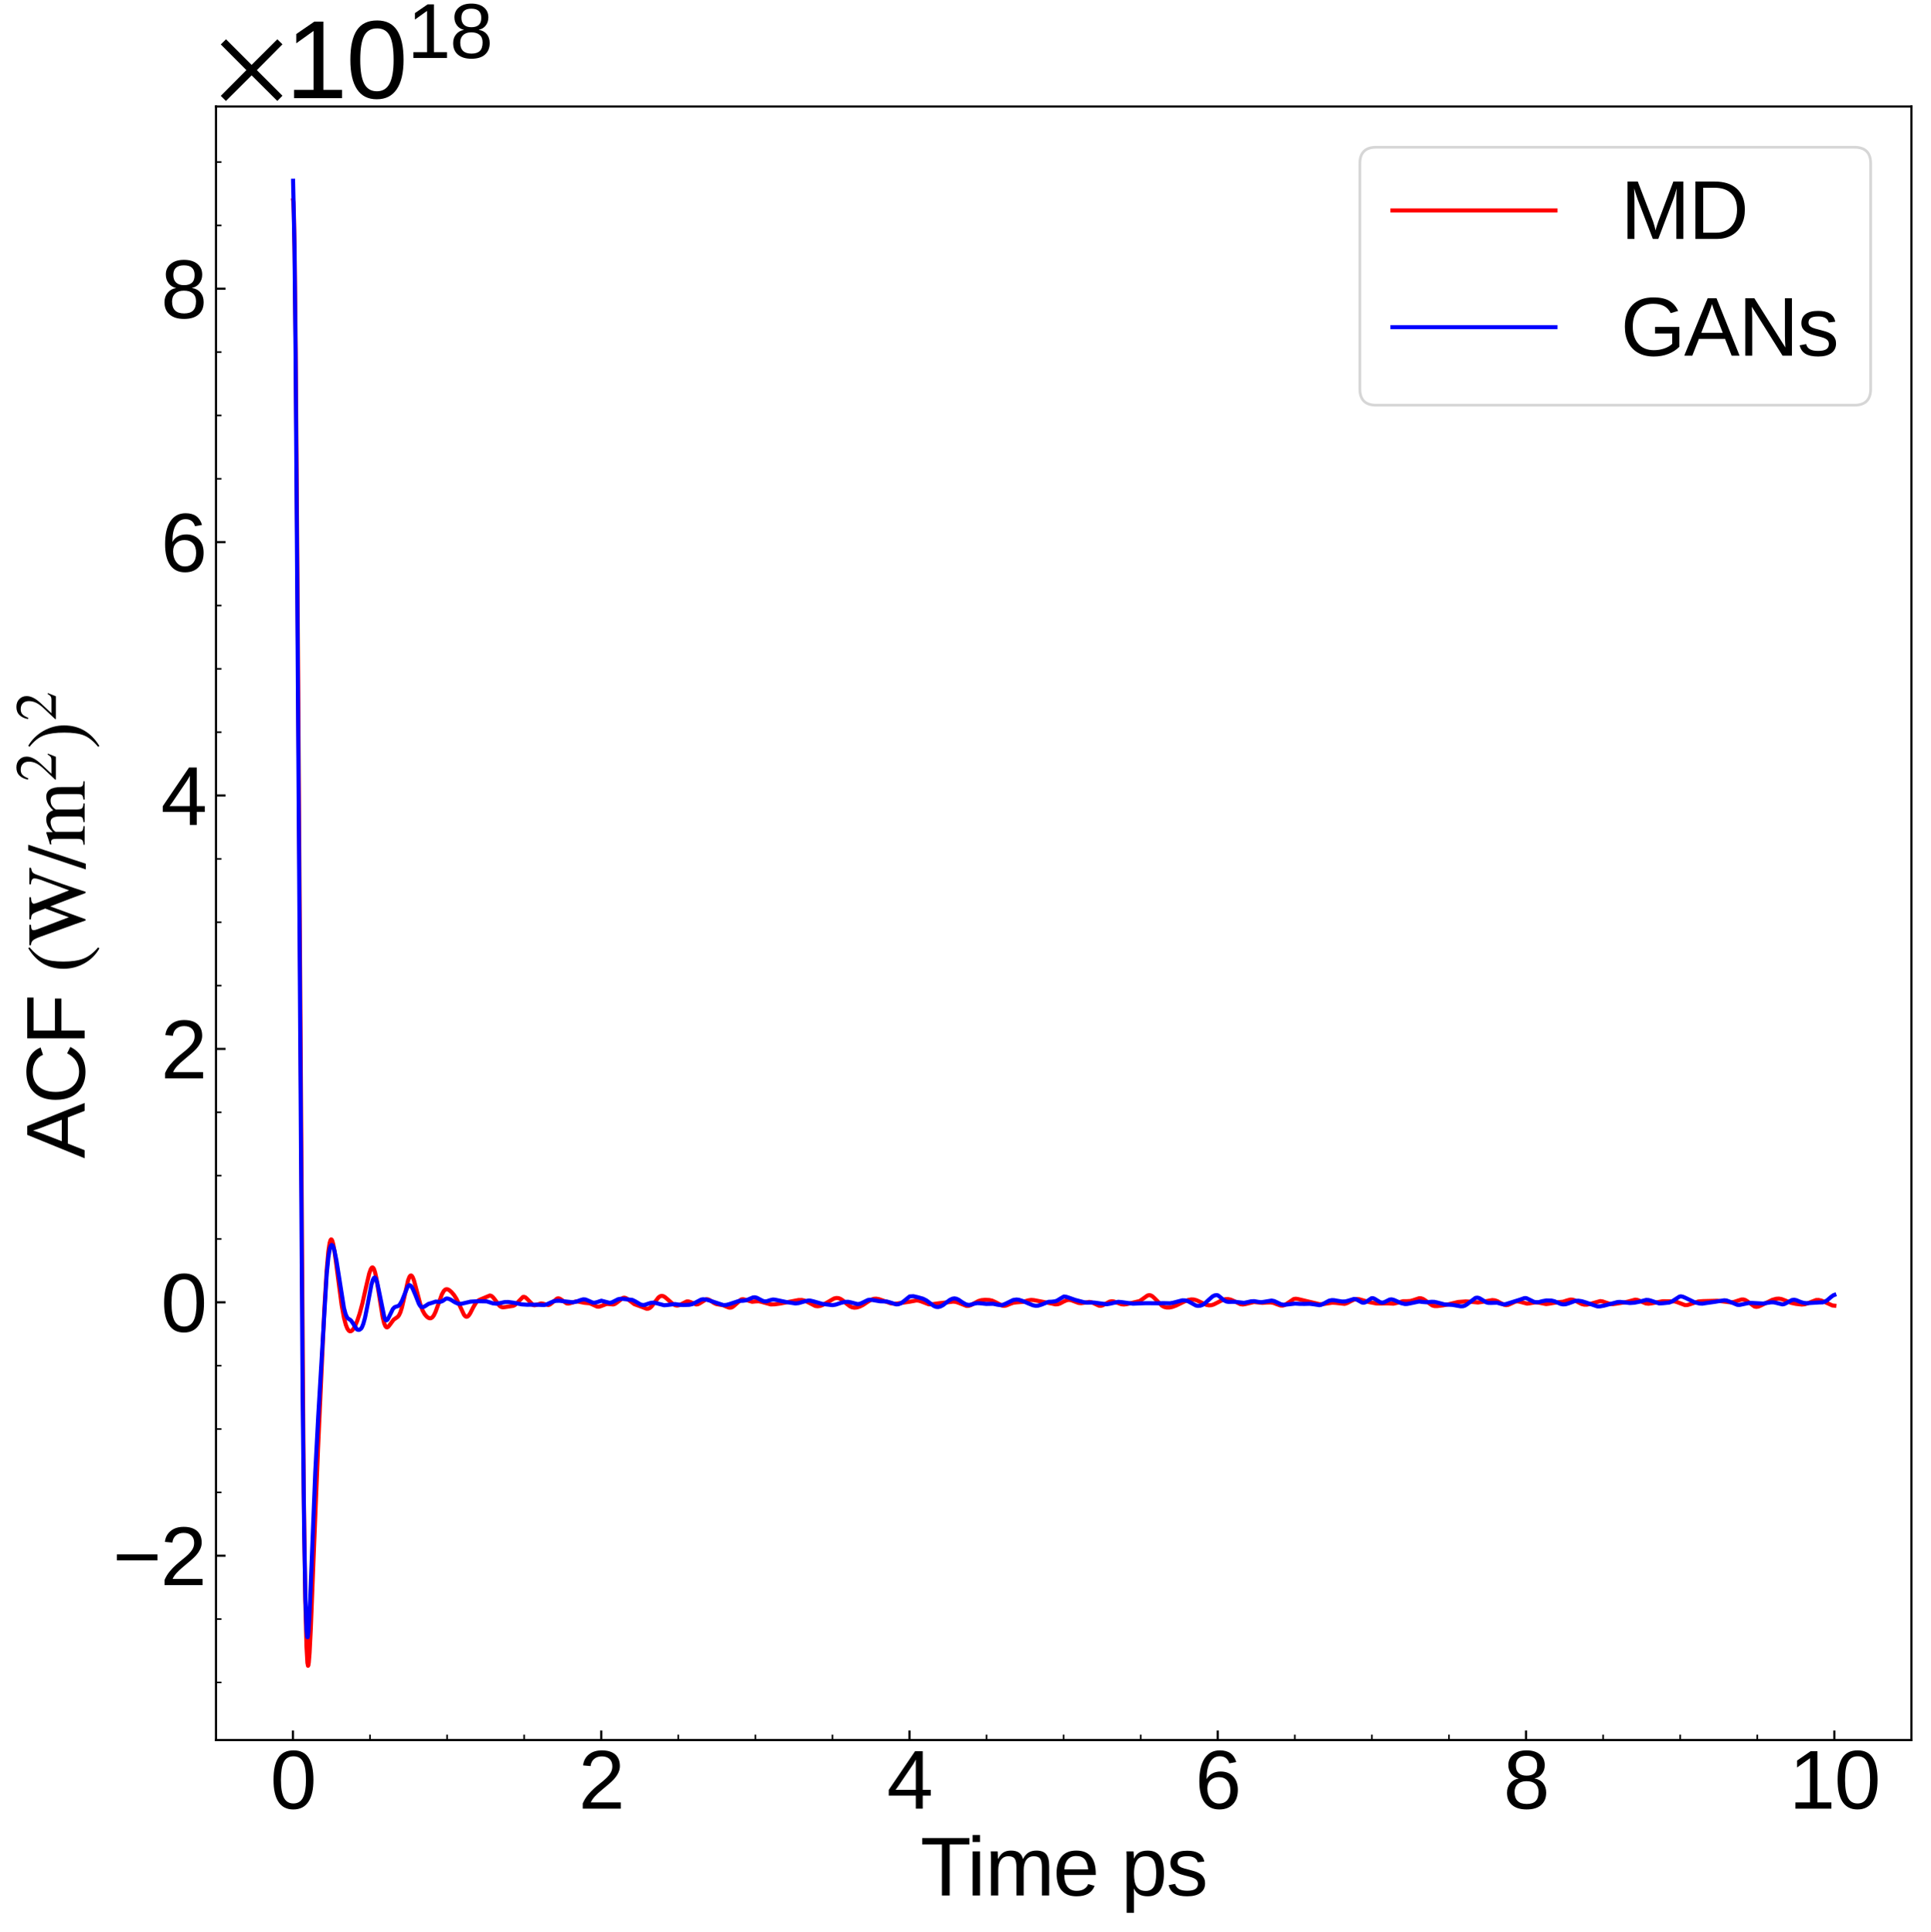<?xml version="1.0" encoding="utf-8" standalone="no"?>
<!DOCTYPE svg PUBLIC "-//W3C//DTD SVG 1.1//EN"
  "http://www.w3.org/Graphics/SVG/1.1/DTD/svg11.dtd">
<svg xmlns:xlink="http://www.w3.org/1999/xlink" width="710.742pt" height="711.022pt" viewBox="0 0 710.742 711.022" xmlns="http://www.w3.org/2000/svg" version="1.1">
 <defs>
  <style type="text/css">*{stroke-linejoin: round; stroke-linecap: butt}</style>
 </defs>
 <g id="figure_1">
  <g id="patch_1">
   <path d="M 0 711.022 
L 710.742 711.022 
L 710.742 0 
L 0 0 
z
" style="fill: #ffffff"/>
  </g>
  <g id="axes_1">
   <g id="patch_2">
    <path d="M 79.5 640.39 
L 703.542 640.39 
L 703.542 39.188 
L 79.5 39.188 
z
" style="fill: #ffffff"/>
   </g>
   <g id="matplotlib.axis_1">
    <g id="xtick_1">
     <g id="line2d_1">
      <defs>
       <path id="m9676edd63d" d="M 0 0 
L 0 -3.5 
" style="stroke: #000000; stroke-width: 0.8"/>
      </defs>
      <g>
       <use xlink:href="#m9676edd63d" x="107.809" y="640.39" style="stroke: #000000; stroke-width: 0.8"/>
      </g>
     </g>
     <g id="text_1">
      <!-- 0 -->
      <g transform="translate(99.467 665.631) scale(0.3 -0.3)">
       <defs>
        <path id="LiberationSans-30" d="M 3309 2203 
Q 3309 1100 2920 518 
Q 2531 -63 1772 -63 
Q 1013 -63 631 515 
Q 250 1094 250 2203 
Q 250 3338 620 3903 
Q 991 4469 1791 4469 
Q 2569 4469 2939 3897 
Q 3309 3325 3309 2203 
z
M 2738 2203 
Q 2738 3156 2517 3584 
Q 2297 4013 1791 4013 
Q 1272 4013 1045 3591 
Q 819 3169 819 2203 
Q 819 1266 1048 831 
Q 1278 397 1778 397 
Q 2275 397 2506 840 
Q 2738 1284 2738 2203 
z
" transform="scale(0.016)"/>
       </defs>
       <use xlink:href="#LiberationSans-30"/>
      </g>
     </g>
    </g>
    <g id="xtick_2">
     <g id="line2d_2">
      <g>
       <use xlink:href="#m9676edd63d" x="221.282" y="640.39" style="stroke: #000000; stroke-width: 0.8"/>
      </g>
     </g>
     <g id="text_2">
      <!-- 2 -->
      <g transform="translate(212.941 665.631) scale(0.3 -0.3)">
       <defs>
        <path id="LiberationSans-32" d="M 322 0 
L 322 397 
Q 481 763 711 1042 
Q 941 1322 1194 1548 
Q 1447 1775 1695 1969 
Q 1944 2163 2144 2356 
Q 2344 2550 2467 2762 
Q 2591 2975 2591 3244 
Q 2591 3606 2378 3806 
Q 2166 4006 1788 4006 
Q 1428 4006 1195 3811 
Q 963 3616 922 3263 
L 347 3316 
Q 409 3844 795 4156 
Q 1181 4469 1788 4469 
Q 2453 4469 2811 4155 
Q 3169 3841 3169 3263 
Q 3169 3006 3051 2753 
Q 2934 2500 2703 2247 
Q 2472 1994 1819 1463 
Q 1459 1169 1246 933 
Q 1034 697 941 478 
L 3238 478 
L 3238 0 
L 322 0 
z
" transform="scale(0.016)"/>
       </defs>
       <use xlink:href="#LiberationSans-32"/>
      </g>
     </g>
    </g>
    <g id="xtick_3">
     <g id="line2d_3">
      <g>
       <use xlink:href="#m9676edd63d" x="334.756" y="640.39" style="stroke: #000000; stroke-width: 0.8"/>
      </g>
     </g>
     <g id="text_3">
      <!-- 4 -->
      <g transform="translate(326.414 665.631) scale(0.3 -0.3)">
       <defs>
        <path id="LiberationSans-34" d="M 2753 997 
L 2753 0 
L 2222 0 
L 2222 997 
L 147 997 
L 147 1434 
L 2163 4403 
L 2753 4403 
L 2753 1441 
L 3372 1441 
L 3372 997 
L 2753 997 
z
M 2222 3769 
Q 2216 3750 2134 3603 
Q 2053 3456 2013 3397 
L 884 1734 
L 716 1503 
L 666 1441 
L 2222 1441 
L 2222 3769 
z
" transform="scale(0.016)"/>
       </defs>
       <use xlink:href="#LiberationSans-34"/>
      </g>
     </g>
    </g>
    <g id="xtick_4">
     <g id="line2d_4">
      <g>
       <use xlink:href="#m9676edd63d" x="448.229" y="640.39" style="stroke: #000000; stroke-width: 0.8"/>
      </g>
     </g>
     <g id="text_4">
      <!-- 6 -->
      <g transform="translate(439.888 665.631) scale(0.3 -0.3)">
       <defs>
        <path id="LiberationSans-36" d="M 3278 1441 
Q 3278 744 2900 340 
Q 2522 -63 1856 -63 
Q 1113 -63 719 490 
Q 325 1044 325 2100 
Q 325 3244 734 3856 
Q 1144 4469 1900 4469 
Q 2897 4469 3156 3572 
L 2619 3475 
Q 2453 4013 1894 4013 
Q 1413 4013 1148 3564 
Q 884 3116 884 2266 
Q 1038 2550 1316 2698 
Q 1594 2847 1953 2847 
Q 2563 2847 2920 2465 
Q 3278 2084 3278 1441 
z
M 2706 1416 
Q 2706 1894 2472 2153 
Q 2238 2413 1819 2413 
Q 1425 2413 1183 2183 
Q 941 1953 941 1550 
Q 941 1041 1192 716 
Q 1444 391 1838 391 
Q 2244 391 2475 664 
Q 2706 938 2706 1416 
z
" transform="scale(0.016)"/>
       </defs>
       <use xlink:href="#LiberationSans-36"/>
      </g>
     </g>
    </g>
    <g id="xtick_5">
     <g id="line2d_5">
      <g>
       <use xlink:href="#m9676edd63d" x="561.703" y="640.39" style="stroke: #000000; stroke-width: 0.8"/>
      </g>
     </g>
     <g id="text_5">
      <!-- 8 -->
      <g transform="translate(553.362 665.631) scale(0.3 -0.3)">
       <defs>
        <path id="LiberationSans-38" d="M 3281 1228 
Q 3281 619 2893 278 
Q 2506 -63 1781 -63 
Q 1075 -63 676 271 
Q 278 606 278 1222 
Q 278 1653 525 1947 
Q 772 2241 1156 2303 
L 1156 2316 
Q 797 2400 589 2681 
Q 381 2963 381 3341 
Q 381 3844 757 4156 
Q 1134 4469 1769 4469 
Q 2419 4469 2795 4162 
Q 3172 3856 3172 3334 
Q 3172 2956 2962 2675 
Q 2753 2394 2391 2322 
L 2391 2309 
Q 2813 2241 3047 1952 
Q 3281 1663 3281 1228 
z
M 2588 3303 
Q 2588 4050 1769 4050 
Q 1372 4050 1164 3862 
Q 956 3675 956 3303 
Q 956 2925 1170 2726 
Q 1384 2528 1775 2528 
Q 2172 2528 2380 2711 
Q 2588 2894 2588 3303 
z
M 2697 1281 
Q 2697 1691 2453 1898 
Q 2209 2106 1769 2106 
Q 1341 2106 1100 1882 
Q 859 1659 859 1269 
Q 859 359 1788 359 
Q 2247 359 2472 579 
Q 2697 800 2697 1281 
z
" transform="scale(0.016)"/>
       </defs>
       <use xlink:href="#LiberationSans-38"/>
      </g>
     </g>
    </g>
    <g id="xtick_6">
     <g id="line2d_6">
      <g>
       <use xlink:href="#m9676edd63d" x="675.176" y="640.39" style="stroke: #000000; stroke-width: 0.8"/>
      </g>
     </g>
     <g id="text_6">
      <!-- 10 -->
      <g transform="translate(658.494 665.631) scale(0.3 -0.3)">
       <defs>
        <path id="LiberationSans-31" d="M 488 0 
L 488 478 
L 1609 478 
L 1609 3866 
L 616 3156 
L 616 3688 
L 1656 4403 
L 2175 4403 
L 2175 478 
L 3247 478 
L 3247 0 
L 488 0 
z
" transform="scale(0.016)"/>
       </defs>
       <use xlink:href="#LiberationSans-31"/>
       <use xlink:href="#LiberationSans-30" x="55.615"/>
      </g>
     </g>
    </g>
    <g id="xtick_7">
     <g id="line2d_7">
      <defs>
       <path id="me5c821bf62" d="M 0 0 
L 0 -2 
" style="stroke: #000000; stroke-width: 0.6"/>
      </defs>
      <g>
       <use xlink:href="#me5c821bf62" x="136.177" y="640.39" style="stroke: #000000; stroke-width: 0.6"/>
      </g>
     </g>
    </g>
    <g id="xtick_8">
     <g id="line2d_8">
      <g>
       <use xlink:href="#me5c821bf62" x="164.546" y="640.39" style="stroke: #000000; stroke-width: 0.6"/>
      </g>
     </g>
    </g>
    <g id="xtick_9">
     <g id="line2d_9">
      <g>
       <use xlink:href="#me5c821bf62" x="192.914" y="640.39" style="stroke: #000000; stroke-width: 0.6"/>
      </g>
     </g>
    </g>
    <g id="xtick_10">
     <g id="line2d_10">
      <g>
       <use xlink:href="#me5c821bf62" x="249.651" y="640.39" style="stroke: #000000; stroke-width: 0.6"/>
      </g>
     </g>
    </g>
    <g id="xtick_11">
     <g id="line2d_11">
      <g>
       <use xlink:href="#me5c821bf62" x="278.019" y="640.39" style="stroke: #000000; stroke-width: 0.6"/>
      </g>
     </g>
    </g>
    <g id="xtick_12">
     <g id="line2d_12">
      <g>
       <use xlink:href="#me5c821bf62" x="306.387" y="640.39" style="stroke: #000000; stroke-width: 0.6"/>
      </g>
     </g>
    </g>
    <g id="xtick_13">
     <g id="line2d_13">
      <g>
       <use xlink:href="#me5c821bf62" x="363.124" y="640.39" style="stroke: #000000; stroke-width: 0.6"/>
      </g>
     </g>
    </g>
    <g id="xtick_14">
     <g id="line2d_14">
      <g>
       <use xlink:href="#me5c821bf62" x="391.493" y="640.39" style="stroke: #000000; stroke-width: 0.6"/>
      </g>
     </g>
    </g>
    <g id="xtick_15">
     <g id="line2d_15">
      <g>
       <use xlink:href="#me5c821bf62" x="419.861" y="640.39" style="stroke: #000000; stroke-width: 0.6"/>
      </g>
     </g>
    </g>
    <g id="xtick_16">
     <g id="line2d_16">
      <g>
       <use xlink:href="#me5c821bf62" x="476.598" y="640.39" style="stroke: #000000; stroke-width: 0.6"/>
      </g>
     </g>
    </g>
    <g id="xtick_17">
     <g id="line2d_17">
      <g>
       <use xlink:href="#me5c821bf62" x="504.966" y="640.39" style="stroke: #000000; stroke-width: 0.6"/>
      </g>
     </g>
    </g>
    <g id="xtick_18">
     <g id="line2d_18">
      <g>
       <use xlink:href="#me5c821bf62" x="533.335" y="640.39" style="stroke: #000000; stroke-width: 0.6"/>
      </g>
     </g>
    </g>
    <g id="xtick_19">
     <g id="line2d_19">
      <g>
       <use xlink:href="#me5c821bf62" x="590.071" y="640.39" style="stroke: #000000; stroke-width: 0.6"/>
      </g>
     </g>
    </g>
    <g id="xtick_20">
     <g id="line2d_20">
      <g>
       <use xlink:href="#me5c821bf62" x="618.44" y="640.39" style="stroke: #000000; stroke-width: 0.6"/>
      </g>
     </g>
    </g>
    <g id="xtick_21">
     <g id="line2d_21">
      <g>
       <use xlink:href="#me5c821bf62" x="646.808" y="640.39" style="stroke: #000000; stroke-width: 0.6"/>
      </g>
     </g>
    </g>
    <g id="text_7">
     <!-- Time ps -->
     <g transform="translate(338.744 697.597) scale(0.3 -0.3)">
      <defs>
       <path id="LiberationSans-54" d="M 2250 3916 
L 2250 0 
L 1656 0 
L 1656 3916 
L 144 3916 
L 144 4403 
L 3763 4403 
L 3763 3916 
L 2250 3916 
z
" transform="scale(0.016)"/>
       <path id="LiberationSans-69" d="M 428 4100 
L 428 4638 
L 991 4638 
L 991 4100 
L 428 4100 
z
M 428 0 
L 428 3381 
L 991 3381 
L 991 0 
L 428 0 
z
" transform="scale(0.016)"/>
       <path id="LiberationSans-6d" d="M 2400 0 
L 2400 2144 
Q 2400 2634 2265 2821 
Q 2131 3009 1781 3009 
Q 1422 3009 1212 2734 
Q 1003 2459 1003 1959 
L 1003 0 
L 444 0 
L 444 2659 
Q 444 3250 425 3381 
L 956 3381 
Q 959 3366 962 3297 
Q 966 3228 970 3139 
Q 975 3050 981 2803 
L 991 2803 
Q 1172 3163 1406 3303 
Q 1641 3444 1978 3444 
Q 2363 3444 2586 3291 
Q 2809 3138 2897 2803 
L 2906 2803 
Q 3081 3144 3329 3294 
Q 3578 3444 3931 3444 
Q 4444 3444 4676 3166 
Q 4909 2888 4909 2253 
L 4909 0 
L 4353 0 
L 4353 2144 
Q 4353 2634 4218 2821 
Q 4084 3009 3734 3009 
Q 3366 3009 3161 2736 
Q 2956 2463 2956 1959 
L 2956 0 
L 2400 0 
z
" transform="scale(0.016)"/>
       <path id="LiberationSans-65" d="M 863 1572 
Q 863 991 1103 675 
Q 1344 359 1806 359 
Q 2172 359 2392 506 
Q 2613 653 2691 878 
L 3184 738 
Q 2881 -63 1806 -63 
Q 1056 -63 664 384 
Q 272 831 272 1713 
Q 272 2550 664 2997 
Q 1056 3444 1784 3444 
Q 3275 3444 3275 1647 
L 3275 1572 
L 863 1572 
z
M 2694 2003 
Q 2647 2538 2422 2783 
Q 2197 3028 1775 3028 
Q 1366 3028 1127 2754 
Q 888 2481 869 2003 
L 2694 2003 
z
" transform="scale(0.016)"/>
       <path id="LiberationSans-20" transform="scale(0.016)"/>
       <path id="LiberationSans-70" d="M 3291 1706 
Q 3291 -63 2047 -63 
Q 1266 -63 997 525 
L 981 525 
Q 994 500 994 -6 
L 994 -1328 
L 431 -1328 
L 431 2691 
Q 431 3213 413 3381 
L 956 3381 
Q 959 3369 965 3292 
Q 972 3216 980 3056 
Q 988 2897 988 2838 
L 1000 2838 
Q 1150 3150 1397 3295 
Q 1644 3441 2047 3441 
Q 2672 3441 2981 3022 
Q 3291 2603 3291 1706 
z
M 2700 1694 
Q 2700 2400 2509 2703 
Q 2319 3006 1903 3006 
Q 1569 3006 1380 2865 
Q 1191 2725 1092 2426 
Q 994 2128 994 1650 
Q 994 984 1206 668 
Q 1419 353 1897 353 
Q 2316 353 2508 661 
Q 2700 969 2700 1694 
z
" transform="scale(0.016)"/>
       <path id="LiberationSans-73" d="M 2969 934 
Q 2969 456 2608 196 
Q 2247 -63 1597 -63 
Q 966 -63 623 145 
Q 281 353 178 794 
L 675 891 
Q 747 619 972 492 
Q 1197 366 1597 366 
Q 2025 366 2223 497 
Q 2422 628 2422 891 
Q 2422 1091 2284 1216 
Q 2147 1341 1841 1422 
L 1438 1528 
Q 953 1653 748 1773 
Q 544 1894 428 2066 
Q 313 2238 313 2488 
Q 313 2950 642 3192 
Q 972 3434 1603 3434 
Q 2163 3434 2492 3237 
Q 2822 3041 2909 2606 
L 2403 2544 
Q 2356 2769 2151 2889 
Q 1947 3009 1603 3009 
Q 1222 3009 1040 2893 
Q 859 2778 859 2544 
Q 859 2400 934 2306 
Q 1009 2213 1156 2147 
Q 1303 2081 1775 1966 
Q 2222 1853 2419 1758 
Q 2616 1663 2730 1547 
Q 2844 1431 2906 1279 
Q 2969 1128 2969 934 
z
" transform="scale(0.016)"/>
      </defs>
      <use xlink:href="#LiberationSans-54"/>
      <use xlink:href="#LiberationSans-69" x="57.334"/>
      <use xlink:href="#LiberationSans-6d" x="79.551"/>
      <use xlink:href="#LiberationSans-65" x="162.852"/>
      <use xlink:href="#LiberationSans-20" x="218.467"/>
      <use xlink:href="#LiberationSans-70" x="246.25"/>
      <use xlink:href="#LiberationSans-73" x="301.865"/>
     </g>
    </g>
   </g>
   <g id="matplotlib.axis_2">
    <g id="ytick_1">
     <g id="line2d_22">
      <defs>
       <path id="m731d4585ae" d="M 0 0 
L 3.5 0 
" style="stroke: #000000; stroke-width: 0.8"/>
      </defs>
      <g>
       <use xlink:href="#m731d4585ae" x="79.5" y="572.555" style="stroke: #000000; stroke-width: 0.8"/>
      </g>
     </g>
     <g id="text_8">
      <!-- $\mathdefault{−2}$ -->
      <g transform="translate(41.5 583.426) scale(0.3 -0.3)">
       <defs>
        <path id="LiberationSans-2212" d="M 316 1900 
L 316 2356 
L 3425 2356 
L 3425 1900 
L 316 1900 
z
" transform="scale(0.016)"/>
       </defs>
       <use xlink:href="#LiberationSans-2212" transform="translate(0 0.172)"/>
       <use xlink:href="#LiberationSans-32" transform="translate(58.398 0.172)"/>
      </g>
     </g>
    </g>
    <g id="ytick_2">
     <g id="line2d_23">
      <g>
       <use xlink:href="#m731d4585ae" x="79.5" y="479.295" style="stroke: #000000; stroke-width: 0.8"/>
      </g>
     </g>
     <g id="text_9">
      <!-- $\mathdefault{0}$ -->
      <g transform="translate(59.2 490.165) scale(0.3 -0.3)">
       <use xlink:href="#LiberationSans-30" transform="translate(0 0.172)"/>
      </g>
     </g>
    </g>
    <g id="ytick_3">
     <g id="line2d_24">
      <g>
       <use xlink:href="#m731d4585ae" x="79.5" y="386.034" style="stroke: #000000; stroke-width: 0.8"/>
      </g>
     </g>
     <g id="text_10">
      <!-- $\mathdefault{2}$ -->
      <g transform="translate(59.2 396.904) scale(0.3 -0.3)">
       <use xlink:href="#LiberationSans-32" transform="translate(0 0.172)"/>
      </g>
     </g>
    </g>
    <g id="ytick_4">
     <g id="line2d_25">
      <g>
       <use xlink:href="#m731d4585ae" x="79.5" y="292.773" style="stroke: #000000; stroke-width: 0.8"/>
      </g>
     </g>
     <g id="text_11">
      <!-- $\mathdefault{4}$ -->
      <g transform="translate(59.2 303.644) scale(0.3 -0.3)">
       <use xlink:href="#LiberationSans-34" transform="translate(0 0.203)"/>
      </g>
     </g>
    </g>
    <g id="ytick_5">
     <g id="line2d_26">
      <g>
       <use xlink:href="#m731d4585ae" x="79.5" y="199.513" style="stroke: #000000; stroke-width: 0.8"/>
      </g>
     </g>
     <g id="text_12">
      <!-- $\mathdefault{6}$ -->
      <g transform="translate(59.2 210.383) scale(0.3 -0.3)">
       <use xlink:href="#LiberationSans-36" transform="translate(0 0.172)"/>
      </g>
     </g>
    </g>
    <g id="ytick_6">
     <g id="line2d_27">
      <g>
       <use xlink:href="#m731d4585ae" x="79.5" y="106.252" style="stroke: #000000; stroke-width: 0.8"/>
      </g>
     </g>
     <g id="text_13">
      <!-- $\mathdefault{8}$ -->
      <g transform="translate(59.2 117.122) scale(0.3 -0.3)">
       <use xlink:href="#LiberationSans-38" transform="translate(0 0.172)"/>
      </g>
     </g>
    </g>
    <g id="ytick_7">
     <g id="line2d_28">
      <defs>
       <path id="mc4210a18f3" d="M 0 0 
L 2 0 
" style="stroke: #000000; stroke-width: 0.6"/>
      </defs>
      <g>
       <use xlink:href="#mc4210a18f3" x="79.5" y="619.186" style="stroke: #000000; stroke-width: 0.6"/>
      </g>
     </g>
    </g>
    <g id="ytick_8">
     <g id="line2d_29">
      <g>
       <use xlink:href="#mc4210a18f3" x="79.5" y="595.871" style="stroke: #000000; stroke-width: 0.6"/>
      </g>
     </g>
    </g>
    <g id="ytick_9">
     <g id="line2d_30">
      <g>
       <use xlink:href="#mc4210a18f3" x="79.5" y="549.24" style="stroke: #000000; stroke-width: 0.6"/>
      </g>
     </g>
    </g>
    <g id="ytick_10">
     <g id="line2d_31">
      <g>
       <use xlink:href="#mc4210a18f3" x="79.5" y="525.925" style="stroke: #000000; stroke-width: 0.6"/>
      </g>
     </g>
    </g>
    <g id="ytick_11">
     <g id="line2d_32">
      <g>
       <use xlink:href="#mc4210a18f3" x="79.5" y="502.61" style="stroke: #000000; stroke-width: 0.6"/>
      </g>
     </g>
    </g>
    <g id="ytick_12">
     <g id="line2d_33">
      <g>
       <use xlink:href="#mc4210a18f3" x="79.5" y="455.98" style="stroke: #000000; stroke-width: 0.6"/>
      </g>
     </g>
    </g>
    <g id="ytick_13">
     <g id="line2d_34">
      <g>
       <use xlink:href="#mc4210a18f3" x="79.5" y="432.664" style="stroke: #000000; stroke-width: 0.6"/>
      </g>
     </g>
    </g>
    <g id="ytick_14">
     <g id="line2d_35">
      <g>
       <use xlink:href="#mc4210a18f3" x="79.5" y="409.349" style="stroke: #000000; stroke-width: 0.6"/>
      </g>
     </g>
    </g>
    <g id="ytick_15">
     <g id="line2d_36">
      <g>
       <use xlink:href="#mc4210a18f3" x="79.5" y="362.719" style="stroke: #000000; stroke-width: 0.6"/>
      </g>
     </g>
    </g>
    <g id="ytick_16">
     <g id="line2d_37">
      <g>
       <use xlink:href="#mc4210a18f3" x="79.5" y="339.404" style="stroke: #000000; stroke-width: 0.6"/>
      </g>
     </g>
    </g>
    <g id="ytick_17">
     <g id="line2d_38">
      <g>
       <use xlink:href="#mc4210a18f3" x="79.5" y="316.089" style="stroke: #000000; stroke-width: 0.6"/>
      </g>
     </g>
    </g>
    <g id="ytick_18">
     <g id="line2d_39">
      <g>
       <use xlink:href="#mc4210a18f3" x="79.5" y="269.458" style="stroke: #000000; stroke-width: 0.6"/>
      </g>
     </g>
    </g>
    <g id="ytick_19">
     <g id="line2d_40">
      <g>
       <use xlink:href="#mc4210a18f3" x="79.5" y="246.143" style="stroke: #000000; stroke-width: 0.6"/>
      </g>
     </g>
    </g>
    <g id="ytick_20">
     <g id="line2d_41">
      <g>
       <use xlink:href="#mc4210a18f3" x="79.5" y="222.828" style="stroke: #000000; stroke-width: 0.6"/>
      </g>
     </g>
    </g>
    <g id="ytick_21">
     <g id="line2d_42">
      <g>
       <use xlink:href="#mc4210a18f3" x="79.5" y="176.197" style="stroke: #000000; stroke-width: 0.6"/>
      </g>
     </g>
    </g>
    <g id="ytick_22">
     <g id="line2d_43">
      <g>
       <use xlink:href="#mc4210a18f3" x="79.5" y="152.882" style="stroke: #000000; stroke-width: 0.6"/>
      </g>
     </g>
    </g>
    <g id="ytick_23">
     <g id="line2d_44">
      <g>
       <use xlink:href="#mc4210a18f3" x="79.5" y="129.567" style="stroke: #000000; stroke-width: 0.6"/>
      </g>
     </g>
    </g>
    <g id="ytick_24">
     <g id="line2d_45">
      <g>
       <use xlink:href="#mc4210a18f3" x="79.5" y="82.937" style="stroke: #000000; stroke-width: 0.6"/>
      </g>
     </g>
    </g>
    <g id="ytick_25">
     <g id="line2d_46">
      <g>
       <use xlink:href="#mc4210a18f3" x="79.5" y="59.622" style="stroke: #000000; stroke-width: 0.6"/>
      </g>
     </g>
    </g>
    <g id="text_14">
     <!-- ACF $(\mathrm{W} / \mathrm{m}^2)^2$ -->
     <g transform="translate(31.275 426.339) rotate(-90) scale(0.3 -0.3)">
      <defs>
       <path id="LiberationSans-41" d="M 3647 0 
L 3144 1288 
L 1138 1288 
L 631 0 
L 13 0 
L 1809 4403 
L 2488 4403 
L 4256 0 
L 3647 0 
z
M 2141 3953 
L 2113 3866 
Q 2034 3606 1881 3200 
L 1319 1753 
L 2966 1753 
L 2400 3206 
Q 2313 3422 2225 3694 
L 2141 3953 
z
" transform="scale(0.016)"/>
       <path id="LiberationSans-43" d="M 2475 3981 
Q 1744 3981 1337 3511 
Q 931 3041 931 2222 
Q 931 1413 1354 920 
Q 1778 428 2500 428 
Q 3425 428 3891 1344 
L 4378 1100 
Q 4106 531 3614 234 
Q 3122 -63 2472 -63 
Q 1806 -63 1320 214 
Q 834 491 579 1005 
Q 325 1519 325 2222 
Q 325 3275 894 3872 
Q 1463 4469 2469 4469 
Q 3172 4469 3644 4194 
Q 4116 3919 4338 3378 
L 3772 3191 
Q 3619 3575 3280 3778 
Q 2941 3981 2475 3981 
z
" transform="scale(0.016)"/>
       <path id="LiberationSans-46" d="M 1122 3916 
L 1122 2278 
L 3578 2278 
L 3578 1784 
L 1122 1784 
L 1122 0 
L 525 0 
L 525 4403 
L 3653 4403 
L 3653 3916 
L 1122 3916 
z
" transform="scale(0.016)"/>
       <path id="STIXGeneral-Regular-28" d="M 1946 -1030 
L 1869 -1133 
Q 1126 -710 716 32 
Q 307 774 307 1613 
Q 307 3386 1888 4326 
L 1946 4224 
Q 1293 3667 1075 3126 
Q 858 2586 858 1632 
Q 858 685 1082 96 
Q 1306 -493 1946 -1030 
z
" transform="scale(0.016)"/>
       <path id="STIXGeneral-Regular-57" d="M 5965 4237 
L 5965 4115 
Q 5709 4064 5616 3990 
Q 5523 3917 5434 3667 
Q 4704 1709 4128 -70 
L 4032 -70 
Q 3642 1011 3008 2637 
L 2022 -70 
L 1926 -70 
Q 1709 576 1277 1753 
Q 845 2931 698 3347 
Q 538 3808 406 3958 
Q 275 4109 32 4115 
L 32 4237 
L 1594 4237 
L 1594 4115 
Q 1357 4109 1270 4064 
Q 1184 4019 1184 3917 
Q 1184 3808 1254 3616 
L 2176 1210 
L 2842 3021 
L 2662 3501 
Q 2509 3917 2400 4013 
Q 2291 4109 2010 4115 
L 2010 4237 
L 3706 4237 
L 3706 4115 
Q 3213 4102 3213 3891 
Q 3213 3808 3322 3520 
L 4237 1190 
L 5043 3360 
Q 5152 3667 5152 3853 
Q 5152 4109 4704 4115 
L 4704 4237 
L 5965 4237 
z
" transform="scale(0.016)"/>
       <path id="STIXGeneral-Regular-2f" d="M 1837 4326 
L 378 -90 
L -58 -90 
L 1408 4326 
L 1837 4326 
z
" transform="scale(0.016)"/>
       <path id="STIXGeneral-Regular-6d" d="M 4960 0 
L 3565 0 
L 3565 96 
Q 3834 122 3907 208 
Q 3981 294 3981 576 
L 3981 1894 
Q 3981 2278 3869 2444 
Q 3757 2611 3488 2611 
Q 3264 2611 3107 2521 
Q 2950 2432 2803 2221 
L 2803 608 
Q 2803 301 2896 201 
Q 2989 102 3264 96 
L 3264 0 
L 1830 0 
L 1830 96 
Q 2112 115 2189 188 
Q 2266 262 2266 550 
L 2266 1901 
Q 2266 2611 1850 2611 
Q 1670 2611 1468 2531 
Q 1267 2451 1171 2336 
Q 1088 2240 1088 2227 
L 1088 448 
Q 1088 243 1177 176 
Q 1267 109 1523 96 
L 1523 0 
L 102 0 
L 102 96 
Q 371 102 460 195 
Q 550 288 550 563 
L 550 2150 
Q 550 2387 499 2480 
Q 448 2573 326 2573 
Q 230 2573 122 2547 
L 122 2656 
Q 557 2778 1011 2944 
L 1062 2925 
L 1062 2451 
L 1075 2451 
Q 1363 2752 1584 2848 
Q 1805 2944 2054 2944 
Q 2560 2944 2733 2406 
Q 3232 2944 3776 2944 
Q 4518 2944 4518 1792 
L 4518 493 
Q 4518 282 4582 202 
Q 4646 122 4794 109 
L 4960 96 
L 4960 0 
z
" transform="scale(0.016)"/>
       <path id="STIXGeneral-Regular-32" d="M 3034 877 
L 2688 0 
L 186 0 
L 186 77 
L 1325 1286 
Q 1773 1754 1965 2144 
Q 2157 2534 2157 2950 
Q 2157 3379 1920 3616 
Q 1683 3853 1267 3853 
Q 922 3853 720 3673 
Q 518 3494 326 3021 
L 192 3053 
Q 301 3648 630 3987 
Q 960 4326 1523 4326 
Q 2054 4326 2380 4006 
Q 2707 3686 2707 3200 
Q 2707 2477 1888 1613 
L 832 486 
L 2330 486 
Q 2541 486 2665 569 
Q 2790 653 2944 915 
L 3034 877 
z
" transform="scale(0.016)"/>
       <path id="STIXGeneral-Regular-29" d="M 186 4224 
L 262 4326 
Q 992 3891 1408 3148 
Q 1824 2406 1824 1581 
Q 1824 -166 243 -1133 
L 186 -1030 
Q 845 -486 1059 54 
Q 1274 595 1274 1562 
Q 1274 2534 1059 3120 
Q 845 3706 186 4224 
z
" transform="scale(0.016)"/>
      </defs>
      <use xlink:href="#LiberationSans-41" transform="translate(0 0.409)"/>
      <use xlink:href="#LiberationSans-43" transform="translate(66.699 0.409)"/>
      <use xlink:href="#LiberationSans-46" transform="translate(138.916 0.409)"/>
      <use xlink:href="#LiberationSans-20" transform="translate(200 0.409)"/>
      <use xlink:href="#STIXGeneral-Regular-28" transform="translate(227.783 0.409)"/>
      <use xlink:href="#STIXGeneral-Regular-57" transform="translate(261.083 0.409)"/>
      <use xlink:href="#STIXGeneral-Regular-2f" transform="translate(355.483 0.409)"/>
      <use xlink:href="#STIXGeneral-Regular-6d" transform="translate(383.283 0.409)"/>
      <use xlink:href="#STIXGeneral-Regular-32" transform="translate(462.626 35.684) scale(0.7)"/>
      <use xlink:href="#STIXGeneral-Regular-29" transform="translate(502.036 0.409)"/>
      <use xlink:href="#STIXGeneral-Regular-32" transform="translate(536.879 35.684) scale(0.7)"/>
     </g>
    </g>
    <g id="text_15">
     <!-- $\times\mathdefault{10^{18}}\mathdefault{}$ -->
     <g transform="translate(79.5 36.188) scale(0.4 -0.4)">
      <defs>
       <path id="STIXGeneral-Regular-d7" d="M 3821 141 
L 3526 -160 
L 2048 1312 
L 570 -160 
L 275 134 
L 1747 1613 
L 275 3091 
L 576 3386 
L 2048 1914 
L 3526 3386 
L 3821 3098 
L 2349 1613 
L 3821 141 
z
" transform="scale(0.016)"/>
      </defs>
      <use xlink:href="#STIXGeneral-Regular-d7" transform="translate(0 0.141)"/>
      <use xlink:href="#LiberationSans-31" transform="translate(64 0.141)"/>
      <use xlink:href="#LiberationSans-30" transform="translate(119.615 0.141)"/>
      <use xlink:href="#LiberationSans-31" transform="translate(176.155 37.12) scale(0.7)"/>
      <use xlink:href="#LiberationSans-38" transform="translate(215.086 37.12) scale(0.7)"/>
     </g>
    </g>
   </g>
   <g id="line2d_47">
    <path d="M 107.866 73.684 
L 107.979 74.481 
L 108.149 78.645 
L 108.433 93.291 
L 108.83 128.688 
L 109.397 203.253 
L 111.78 548.444 
L 112.348 588.601 
L 112.802 606.099 
L 113.142 611.985 
L 113.369 613.063 
L 113.482 612.876 
L 113.653 611.808 
L 113.936 608.271 
L 114.39 599.356 
L 115.412 573.303 
L 117.057 532.966 
L 119.383 481.656 
L 120.234 467.465 
L 120.858 460.489 
L 121.312 457.488 
L 121.653 456.371 
L 121.88 456.134 
L 122.05 456.205 
L 122.277 456.606 
L 122.617 457.789 
L 123.128 460.609 
L 123.922 466.518 
L 125.738 480.315 
L 126.589 484.952 
L 127.27 487.541 
L 127.837 488.957 
L 128.348 489.694 
L 128.745 489.945 
L 129.142 489.94 
L 129.539 489.707 
L 130.05 489.114 
L 130.674 488.016 
L 131.468 486.134 
L 132.376 483.408 
L 133.397 479.596 
L 134.702 473.733 
L 135.894 468.664 
L 136.461 467.08 
L 136.858 466.521 
L 137.142 466.454 
L 137.369 466.614 
L 137.652 467.092 
L 138.05 468.274 
L 138.56 470.597 
L 139.354 475.498 
L 140.83 484.743 
L 141.397 487.019 
L 141.851 488.085 
L 142.191 488.457 
L 142.532 488.509 
L 142.872 488.304 
L 143.383 487.68 
L 144.858 485.7 
L 145.595 485.187 
L 146.39 484.634 
L 146.844 484.052 
L 147.354 482.98 
L 147.922 481.183 
L 148.659 478.018 
L 150.191 471.211 
L 150.702 469.899 
L 151.042 469.474 
L 151.326 469.411 
L 151.61 469.611 
L 151.95 470.174 
L 152.404 471.391 
L 153.141 474.124 
L 154.787 480.368 
L 155.524 482.284 
L 156.262 483.608 
L 157 484.497 
L 157.68 485.01 
L 158.248 485.182 
L 158.702 485.101 
L 159.156 484.782 
L 159.666 484.106 
L 160.29 482.828 
L 161.141 480.49 
L 162.617 476.396 
L 163.297 475.172 
L 163.808 474.654 
L 164.262 474.467 
L 164.773 474.516 
L 165.34 474.809 
L 166.134 475.487 
L 167.099 476.607 
L 167.95 477.933 
L 168.858 479.788 
L 170.787 483.906 
L 171.297 484.464 
L 171.694 484.62 
L 172.092 484.519 
L 172.489 484.175 
L 173.056 483.339 
L 174.191 481.103 
L 175.099 479.563 
L 175.779 478.822 
L 176.46 478.399 
L 180.318 476.784 
L 180.829 476.935 
L 181.396 477.371 
L 182.134 478.285 
L 183.836 480.551 
L 184.46 480.984 
L 185.084 481.134 
L 185.822 481.058 
L 187.808 480.754 
L 188.886 480.593 
L 189.51 480.278 
L 190.191 479.669 
L 192.46 477.329 
L 192.914 477.283 
L 193.368 477.462 
L 193.935 477.957 
L 196.205 480.294 
L 196.772 480.387 
L 197.396 480.245 
L 199.155 479.7 
L 199.836 479.806 
L 201.822 480.302 
L 202.389 480.101 
L 203.07 479.588 
L 204.999 477.922 
L 205.51 477.827 
L 206.02 477.949 
L 206.644 478.337 
L 208.517 479.675 
L 209.141 479.769 
L 209.822 479.631 
L 212.091 478.941 
L 212.942 479.056 
L 215.212 479.489 
L 217.027 479.658 
L 217.935 480.029 
L 219.807 480.89 
L 220.488 480.901 
L 221.226 480.676 
L 223.268 479.896 
L 224.062 479.927 
L 225.708 480.087 
L 226.332 479.887 
L 227.069 479.39 
L 229.282 477.663 
L 229.85 477.598 
L 230.417 477.76 
L 231.155 478.241 
L 233.481 479.979 
L 234.559 480.365 
L 236.204 480.953 
L 237.963 481.657 
L 238.587 481.635 
L 239.154 481.386 
L 239.779 480.848 
L 240.63 479.765 
L 242.332 477.525 
L 242.956 477.071 
L 243.523 476.92 
L 244.091 477.013 
L 244.715 477.347 
L 245.622 478.114 
L 247.722 479.968 
L 248.516 480.365 
L 249.197 480.484 
L 249.878 480.384 
L 250.672 480.029 
L 252.715 478.985 
L 253.395 478.969 
L 254.133 479.205 
L 256.232 480.09 
L 256.856 480.007 
L 257.537 479.666 
L 259.977 478.165 
L 260.544 478.204 
L 261.225 478.494 
L 262.7 479.494 
L 263.608 479.922 
L 264.572 480.103 
L 266.161 480.361 
L 267.296 480.852 
L 268.374 481.255 
L 268.998 481.256 
L 269.565 481.041 
L 270.246 480.524 
L 272.799 478.251 
L 273.423 478.148 
L 274.104 478.277 
L 276.828 479.091 
L 278.076 478.96 
L 279.267 478.91 
L 280.232 479.104 
L 283.693 480.074 
L 285.168 480.026 
L 287.21 479.739 
L 293.905 478.452 
L 295.097 478.429 
L 296.061 478.639 
L 297.139 479.128 
L 300.09 480.639 
L 300.941 480.745 
L 301.792 480.636 
L 302.813 480.265 
L 304.175 479.509 
L 306.955 477.907 
L 307.806 477.704 
L 308.543 477.742 
L 309.281 477.998 
L 310.132 478.54 
L 311.551 479.769 
L 312.799 480.735 
L 313.65 481.13 
L 314.444 481.269 
L 315.352 481.193 
L 316.43 480.866 
L 317.678 480.246 
L 319.38 479.107 
L 320.742 478.295 
L 321.65 478.004 
L 322.501 477.956 
L 323.522 478.133 
L 324.997 478.643 
L 327.834 479.652 
L 329.025 479.804 
L 330.33 479.73 
L 334.926 479.054 
L 337.309 478.607 
L 338.217 478.694 
L 339.238 479.03 
L 341.848 480.027 
L 342.812 480.056 
L 344.174 479.837 
L 346.046 479.582 
L 348.883 479.276 
L 350.812 479.028 
L 351.834 479.139 
L 352.855 479.481 
L 355.748 480.623 
L 356.543 480.589 
L 357.394 480.31 
L 358.642 479.612 
L 360.174 478.804 
L 361.252 478.498 
L 362.557 478.378 
L 364.146 478.446 
L 365.224 478.693 
L 366.302 479.182 
L 368.911 480.532 
L 369.649 480.592 
L 370.443 480.431 
L 371.748 479.884 
L 373.053 479.432 
L 374.188 479.301 
L 376.571 479.118 
L 378.443 478.582 
L 379.521 478.412 
L 380.542 478.485 
L 387.124 479.744 
L 388.429 480.049 
L 389.28 480.011 
L 390.131 479.738 
L 391.549 478.986 
L 392.684 478.508 
L 393.478 478.406 
L 394.273 478.52 
L 395.351 478.92 
L 396.996 479.529 
L 397.904 479.618 
L 398.925 479.479 
L 400.911 479.139 
L 401.705 479.269 
L 402.613 479.656 
L 404.485 480.531 
L 405.166 480.574 
L 405.847 480.404 
L 406.755 479.929 
L 408.4 479.049 
L 409.194 478.905 
L 409.989 478.997 
L 411.067 479.386 
L 412.769 480.01 
L 413.677 480.097 
L 414.698 479.965 
L 419.464 478.825 
L 420.428 478.174 
L 422.357 476.796 
L 422.982 476.652 
L 423.549 476.741 
L 424.173 477.079 
L 424.967 477.801 
L 427.691 480.553 
L 428.542 480.999 
L 429.45 481.218 
L 430.414 481.216 
L 431.549 480.982 
L 432.967 480.446 
L 435.804 479.057 
L 437.393 478.424 
L 438.471 478.222 
L 439.435 478.268 
L 440.456 478.552 
L 441.818 479.188 
L 443.974 480.198 
L 444.939 480.399 
L 445.79 480.362 
L 446.697 480.099 
L 447.889 479.501 
L 450.045 478.392 
L 451.066 478.129 
L 452.031 478.106 
L 452.995 478.308 
L 454.073 478.774 
L 456.626 480.003 
L 457.477 480.091 
L 458.385 479.944 
L 461.563 479.177 
L 462.811 479.308 
L 464.626 479.49 
L 466.215 479.375 
L 467.747 479.333 
L 468.768 479.53 
L 470.073 480.033 
L 471.378 480.474 
L 472.116 480.498 
L 472.796 480.309 
L 473.591 479.844 
L 476.201 478.079 
L 476.938 477.974 
L 477.789 478.101 
L 481.818 479.066 
L 483.463 479.454 
L 485.619 479.976 
L 486.754 479.988 
L 488.229 479.755 
L 490.328 479.443 
L 491.576 479.504 
L 494.924 479.869 
L 495.832 479.582 
L 497.136 478.89 
L 498.498 478.247 
L 499.349 478.086 
L 500.257 478.154 
L 501.505 478.507 
L 504.002 479.224 
L 506.612 479.72 
L 507.973 479.74 
L 510.697 479.683 
L 512.909 479.796 
L 513.931 479.567 
L 516.484 478.872 
L 517.902 478.874 
L 519.15 478.8 
L 520.228 478.491 
L 522.328 477.794 
L 523.065 477.822 
L 523.803 478.081 
L 524.654 478.633 
L 527.15 480.433 
L 528.001 480.669 
L 528.966 480.687 
L 531.179 480.407 
L 533.108 480.034 
L 536.682 479.169 
L 539.519 478.963 
L 540.994 479.055 
L 544.001 479.358 
L 545.363 479.162 
L 549.278 478.468 
L 550.242 478.572 
L 551.15 478.891 
L 552.512 479.655 
L 553.646 480.201 
L 554.384 480.325 
L 555.121 480.218 
L 556.029 479.829 
L 557.788 479.021 
L 558.582 478.938 
L 559.433 479.091 
L 562.1 479.782 
L 563.065 479.658 
L 565.334 479.257 
L 566.299 479.389 
L 569.079 479.937 
L 570.157 479.799 
L 573.05 479.305 
L 575.32 479.076 
L 576.738 478.616 
L 577.986 478.287 
L 578.781 478.309 
L 579.575 478.556 
L 580.766 479.203 
L 582.185 479.924 
L 583.149 480.157 
L 584.114 480.149 
L 585.249 479.898 
L 588.993 478.841 
L 589.901 478.977 
L 591.206 479.437 
L 592.624 479.885 
L 593.646 479.961 
L 594.837 479.803 
L 597.787 479.336 
L 599.206 479.03 
L 601.873 478.311 
L 602.667 478.42 
L 603.631 478.795 
L 605.787 479.711 
L 606.752 479.816 
L 607.773 479.693 
L 612.028 478.891 
L 616.454 478.96 
L 617.475 479.286 
L 620.199 480.316 
L 621.05 480.287 
L 622.014 480.019 
L 625.078 479 
L 626.667 478.858 
L 632.057 478.719 
L 637.049 479.31 
L 638.241 479.151 
L 639.489 478.74 
L 641.021 478.253 
L 641.758 478.257 
L 642.439 478.478 
L 643.234 478.984 
L 645.787 480.844 
L 646.468 480.966 
L 647.205 480.856 
L 648.113 480.473 
L 652.312 478.395 
L 653.73 477.995 
L 654.751 477.934 
L 655.716 478.101 
L 656.907 478.552 
L 659.29 479.501 
L 660.992 479.86 
L 663.148 480.118 
L 664.226 480.016 
L 665.304 479.671 
L 668.482 478.441 
L 669.389 478.433 
L 670.411 478.66 
L 671.659 479.185 
L 674.439 480.45 
L 675.176 480.528 
L 675.176 480.528 
" clip-path="url(#p3e09384373)" style="fill: none; stroke: #ff0000; stroke-width: 1.5; stroke-linecap: square"/>
   </g>
   <g id="line2d_48">
    <path d="M 107.866 66.515 
L 108.376 91.009 
L 108.773 130.192 
L 109.397 217.124 
L 111.383 514.465 
L 111.951 564.474 
L 112.404 588.745 
L 112.802 599.645 
L 113.085 602.432 
L 113.199 602.556 
L 113.312 602.213 
L 113.539 600.245 
L 113.88 594.707 
L 114.504 579.885 
L 116.036 541.752 
L 117.114 521.348 
L 120.234 468.924 
L 120.858 462.696 
L 121.369 459.661 
L 121.766 458.484 
L 122.05 458.186 
L 122.39 458.364 
L 122.674 458.895 
L 123.071 460.205 
L 123.809 463.785 
L 124.66 469.15 
L 126.589 481.353 
L 127.213 483.681 
L 127.723 484.786 
L 128.121 485.278 
L 128.858 485.717 
L 129.199 485.994 
L 129.709 486.741 
L 131.355 489.256 
L 131.922 489.447 
L 132.262 489.419 
L 132.886 488.976 
L 133.227 488.451 
L 133.738 487.162 
L 134.362 484.885 
L 135.326 480.059 
L 136.688 472.823 
L 137.255 470.97 
L 137.652 470.289 
L 137.936 470.172 
L 138.163 470.328 
L 138.503 471.026 
L 138.844 472.159 
L 139.411 474.796 
L 141.51 485.042 
L 141.908 485.779 
L 142.191 485.925 
L 142.418 485.844 
L 142.759 485.459 
L 143.326 484.342 
L 144.574 481.765 
L 145.198 481.109 
L 145.879 480.86 
L 146.617 480.644 
L 147.127 480.121 
L 147.922 478.764 
L 148.716 476.782 
L 150.021 473.555 
L 150.475 473.068 
L 150.759 472.986 
L 151.099 473.14 
L 151.439 473.516 
L 151.95 474.398 
L 152.915 476.644 
L 154.163 479.818 
L 154.617 480.583 
L 155.071 480.991 
L 155.468 481.068 
L 155.978 480.968 
L 156.602 480.606 
L 157.68 479.881 
L 158.758 479.561 
L 159.439 479.339 
L 160.347 479.021 
L 160.971 479.074 
L 161.879 479.156 
L 162.73 478.895 
L 163.297 478.537 
L 164.035 477.995 
L 164.432 477.878 
L 165.056 477.979 
L 165.851 478.3 
L 167.382 479.248 
L 168.347 479.704 
L 169.255 479.889 
L 170.049 479.786 
L 173.17 479.049 
L 175.779 478.893 
L 179.184 478.96 
L 180.091 479.25 
L 181.396 479.665 
L 182.701 479.811 
L 183.779 479.625 
L 185.879 479.182 
L 187.07 479.171 
L 189.169 479.466 
L 192.006 480.054 
L 193.935 480.179 
L 197.226 480.164 
L 200.29 480.289 
L 201.311 480.006 
L 202.616 479.401 
L 203.751 478.927 
L 204.772 478.739 
L 206.02 478.733 
L 207.495 478.908 
L 210.843 479.275 
L 212.091 479.054 
L 213.566 478.506 
L 214.644 478.198 
L 215.438 478.242 
L 216.233 478.548 
L 218.162 479.406 
L 218.899 479.439 
L 219.807 479.21 
L 221.339 478.7 
L 224.403 479.497 
L 225.254 479.292 
L 226.275 478.781 
L 227.467 478.174 
L 228.318 477.996 
L 229.282 478.046 
L 232.743 478.409 
L 233.821 478.939 
L 235.807 480.118 
L 236.658 480.292 
L 237.339 480.22 
L 238.474 479.834 
L 239.608 479.473 
L 240.516 479.405 
L 241.481 479.583 
L 244.431 480.367 
L 245.452 480.293 
L 248.403 479.931 
L 250.161 480.193 
L 251.466 480.286 
L 253.679 480.211 
L 254.757 479.979 
L 255.835 479.453 
L 258.048 478.294 
L 258.785 478.167 
L 259.807 478.262 
L 261.395 478.705 
L 266.218 480.312 
L 267.296 480.264 
L 268.374 479.983 
L 272.062 478.758 
L 273.423 478.728 
L 274.558 478.568 
L 275.523 478.19 
L 277.168 477.499 
L 277.906 477.447 
L 278.643 477.657 
L 279.664 478.213 
L 280.799 478.785 
L 281.48 478.95 
L 282.218 478.905 
L 283.466 478.5 
L 284.487 478.261 
L 285.281 478.331 
L 289.423 479.195 
L 292.771 479.713 
L 293.962 479.582 
L 295.721 479.064 
L 297.423 478.656 
L 298.217 478.662 
L 299.295 478.906 
L 302.7 479.888 
L 306.387 480.332 
L 307.579 480.15 
L 309.678 479.452 
L 311.04 479.124 
L 312.231 479.107 
L 313.253 479.332 
L 315.636 479.95 
L 316.487 479.839 
L 317.394 479.457 
L 319.437 478.457 
L 320.175 478.337 
L 321.026 478.428 
L 323.976 478.928 
L 326.416 479 
L 327.55 479.314 
L 329.877 480.059 
L 330.671 480.005 
L 331.579 479.657 
L 332.43 479.066 
L 334.813 477.131 
L 336.174 477.043 
L 337.763 477.408 
L 339.692 477.952 
L 340.997 478.608 
L 342.188 479.503 
L 343.777 480.663 
L 344.571 480.974 
L 345.309 481.026 
L 346.103 480.839 
L 347.068 480.346 
L 348.146 479.508 
L 349.564 478.431 
L 350.529 477.967 
L 351.266 477.851 
L 352.004 477.969 
L 352.855 478.364 
L 354.16 479.263 
L 355.465 480.016 
L 356.373 480.244 
L 357.167 480.202 
L 358.529 479.813 
L 359.607 479.596 
L 360.685 479.636 
L 363.011 479.882 
L 365.564 479.834 
L 367.153 480.181 
L 368.344 480.336 
L 369.138 480.21 
L 370.16 479.792 
L 372.94 478.435 
L 374.131 478.261 
L 375.039 478.369 
L 376.571 478.861 
L 378.443 479.673 
L 380.202 480.382 
L 381.28 480.587 
L 382.131 480.518 
L 383.379 480.129 
L 385.932 479.113 
L 387.124 479.072 
L 388.429 478.908 
L 389.223 478.588 
L 390.471 477.811 
L 391.606 477.158 
L 392.457 477.271 
L 393.876 477.742 
L 395.748 478.409 
L 399.095 479.286 
L 400.117 479.415 
L 401.649 479.368 
L 402.783 479.386 
L 404.712 479.656 
L 407.379 480.006 
L 408.57 479.803 
L 411.577 479.111 
L 412.769 479.21 
L 417.024 479.801 
L 420.031 479.666 
L 421.904 479.611 
L 426.329 479.651 
L 428.145 479.589 
L 430.584 479.653 
L 431.719 479.465 
L 435.18 478.557 
L 436.258 478.588 
L 437.109 478.801 
L 438.074 479.314 
L 440.173 480.464 
L 440.967 480.613 
L 441.818 480.524 
L 442.669 480.213 
L 443.577 479.599 
L 444.712 478.541 
L 446.3 477.135 
L 447.095 476.74 
L 447.832 476.64 
L 448.343 476.758 
L 449.08 477.343 
L 450.556 478.578 
L 451.407 479.001 
L 452.258 479.15 
L 453.279 479.106 
L 454.641 479.116 
L 457.875 479.494 
L 459.066 479.248 
L 460.541 478.917 
L 461.676 478.869 
L 463.094 479.131 
L 464.229 479.241 
L 465.194 479.118 
L 468.031 478.65 
L 468.995 478.833 
L 470.073 479.335 
L 471.491 480.018 
L 472.456 480.197 
L 473.591 480.118 
L 476.655 479.76 
L 478.3 479.857 
L 480.172 479.881 
L 482.045 479.827 
L 483.52 480.013 
L 485.619 480.342 
L 486.3 480.208 
L 487.264 479.738 
L 489.193 478.696 
L 490.215 478.481 
L 491.066 478.513 
L 492.087 478.702 
L 493.959 479.003 
L 495.207 478.962 
L 496.342 478.675 
L 498.385 478.039 
L 499.009 478.144 
L 499.746 478.502 
L 501.335 479.371 
L 501.959 479.441 
L 502.583 479.266 
L 503.321 478.797 
L 504.796 477.797 
L 505.25 477.749 
L 505.874 477.958 
L 506.668 478.447 
L 508.03 479.269 
L 508.654 479.41 
L 509.278 479.337 
L 509.959 479.046 
L 511.491 478.278 
L 512.172 478.204 
L 512.966 478.38 
L 514.044 478.848 
L 515.803 479.621 
L 517.108 479.922 
L 517.902 479.9 
L 519.094 479.674 
L 522.328 478.995 
L 523.633 479.166 
L 524.994 479.27 
L 526.923 479.103 
L 527.945 479.128 
L 529.023 479.369 
L 531.689 480.065 
L 532.881 480.142 
L 534.639 480.235 
L 536.171 480.508 
L 537.647 480.765 
L 538.498 480.727 
L 539.235 480.484 
L 540.029 479.982 
L 543.093 477.66 
L 543.774 477.575 
L 544.455 477.739 
L 545.306 478.221 
L 547.065 479.303 
L 547.859 479.502 
L 548.824 479.517 
L 551.036 479.44 
L 552.341 479.819 
L 553.476 480.044 
L 554.27 479.939 
L 559.433 478.326 
L 561.079 477.751 
L 561.76 477.741 
L 563.462 478.559 
L 564.596 479.107 
L 565.391 479.278 
L 566.355 479.233 
L 567.717 478.864 
L 569.192 478.6 
L 571.008 478.643 
L 572.142 478.906 
L 573.391 479.436 
L 574.469 479.895 
L 575.32 480.052 
L 576.228 480.007 
L 577.306 479.694 
L 579.802 478.776 
L 580.937 478.708 
L 582.242 478.9 
L 583.66 479.336 
L 587.915 480.783 
L 588.88 480.79 
L 590.412 480.513 
L 592.454 479.974 
L 595.405 479.182 
L 596.369 479.144 
L 597.901 479.317 
L 599.887 479.554 
L 601.532 479.442 
L 603.348 479.088 
L 605.901 478.404 
L 606.809 478.457 
L 607.716 478.704 
L 610.667 479.695 
L 612.028 479.636 
L 614.411 479.383 
L 615.489 478.925 
L 616.681 478.146 
L 618.156 477.2 
L 618.667 477.087 
L 619.404 477.24 
L 620.312 477.626 
L 623.716 479.275 
L 625.589 479.741 
L 626.61 479.788 
L 627.915 479.578 
L 631.149 479.12 
L 632.737 478.859 
L 634.666 478.543 
L 635.517 478.638 
L 636.425 478.974 
L 639.489 480.229 
L 640.34 480.243 
L 641.532 479.986 
L 643.801 479.52 
L 645.049 479.532 
L 648.964 479.75 
L 650.382 479.512 
L 651.858 479.288 
L 652.936 479.31 
L 653.843 479.519 
L 656.056 480.058 
L 656.737 479.936 
L 657.531 479.55 
L 659.574 478.45 
L 660.368 478.346 
L 661.162 478.511 
L 662.694 479.148 
L 663.829 479.494 
L 665.077 479.623 
L 666.439 479.536 
L 669.616 479.335 
L 670.864 479.311 
L 671.716 479.035 
L 672.567 478.514 
L 673.928 477.342 
L 674.836 476.687 
L 675.176 476.565 
L 675.176 476.565 
" clip-path="url(#p3e09384373)" style="fill: none; stroke: #0000ff; stroke-width: 1.5; stroke-linecap: square"/>
   </g>
   <g id="patch_3">
    <path d="M 79.5 640.39 
L 79.5 39.188 
" style="fill: none; stroke: #000000; stroke-width: 0.8; stroke-linejoin: miter; stroke-linecap: square"/>
   </g>
   <g id="patch_4">
    <path d="M 703.542 640.39 
L 703.542 39.188 
" style="fill: none; stroke: #000000; stroke-width: 0.8; stroke-linejoin: miter; stroke-linecap: square"/>
   </g>
   <g id="patch_5">
    <path d="M 79.5 640.39 
L 703.542 640.39 
" style="fill: none; stroke: #000000; stroke-width: 0.8; stroke-linejoin: miter; stroke-linecap: square"/>
   </g>
   <g id="patch_6">
    <path d="M 79.5 39.188 
L 703.542 39.188 
" style="fill: none; stroke: #000000; stroke-width: 0.8; stroke-linejoin: miter; stroke-linecap: square"/>
   </g>
   <g id="legend_1">
    <g id="patch_7">
     <path d="M 506.531 149.119 
L 682.542 149.119 
Q 688.542 149.119 688.542 143.119 
L 688.542 60.188 
Q 688.542 54.188 682.542 54.188 
L 506.531 54.188 
Q 500.531 54.188 500.531 60.188 
L 500.531 143.119 
Q 500.531 149.119 506.531 149.119 
z
" style="fill: #ffffff; opacity: 0.8; stroke: #cccccc; stroke-linejoin: miter"/>
    </g>
    <g id="line2d_49">
     <path d="M 512.531 77.428 
L 542.531 77.428 
L 572.531 77.428 
" style="fill: none; stroke: #ff0000; stroke-width: 1.5; stroke-linecap: square"/>
    </g>
    <g id="text_16">
     <!-- MD -->
     <g transform="translate(596.531 87.928) scale(0.3 -0.3)">
      <defs>
       <path id="LiberationSans-4d" d="M 4269 0 
L 4269 2938 
Q 4269 3425 4297 3875 
Q 4144 3316 4022 3000 
L 2884 0 
L 2466 0 
L 1313 3000 
L 1138 3531 
L 1034 3875 
L 1044 3528 
L 1056 2938 
L 1056 0 
L 525 0 
L 525 4403 
L 1309 4403 
L 2481 1350 
Q 2544 1166 2601 955 
Q 2659 744 2678 650 
Q 2703 775 2783 1029 
Q 2863 1284 2891 1350 
L 4041 4403 
L 4806 4403 
L 4806 0 
L 4269 0 
z
" transform="scale(0.016)"/>
       <path id="LiberationSans-44" d="M 4316 2247 
Q 4316 1566 4050 1055 
Q 3784 544 3296 272 
Q 2809 0 2172 0 
L 525 0 
L 525 4403 
L 1981 4403 
Q 3100 4403 3708 3842 
Q 4316 3281 4316 2247 
z
M 3716 2247 
Q 3716 3066 3267 3495 
Q 2819 3925 1969 3925 
L 1122 3925 
L 1122 478 
L 2103 478 
Q 2588 478 2955 690 
Q 3322 903 3519 1303 
Q 3716 1703 3716 2247 
z
" transform="scale(0.016)"/>
      </defs>
      <use xlink:href="#LiberationSans-4d"/>
      <use xlink:href="#LiberationSans-44" x="83.301"/>
     </g>
    </g>
    <g id="line2d_50">
     <path d="M 512.531 120.394 
L 542.531 120.394 
L 572.531 120.394 
" style="fill: none; stroke: #0000ff; stroke-width: 1.5; stroke-linecap: square"/>
    </g>
    <g id="text_17">
     <!-- GANs -->
     <g transform="translate(596.531 130.894) scale(0.3 -0.3)">
      <defs>
       <path id="LiberationSans-47" d="M 322 2222 
Q 322 3294 897 3881 
Q 1472 4469 2513 4469 
Q 3244 4469 3700 4222 
Q 4156 3975 4403 3431 
L 3834 3263 
Q 3647 3638 3317 3809 
Q 2988 3981 2497 3981 
Q 1734 3981 1331 3520 
Q 928 3059 928 2222 
Q 928 1388 1356 905 
Q 1784 422 2541 422 
Q 2972 422 3345 553 
Q 3719 684 3950 909 
L 3950 1703 
L 2634 1703 
L 2634 2203 
L 4500 2203 
L 4500 684 
Q 4150 328 3642 132 
Q 3134 -63 2541 -63 
Q 1850 -63 1350 212 
Q 850 488 586 1005 
Q 322 1522 322 2222 
z
" transform="scale(0.016)"/>
       <path id="LiberationSans-4e" d="M 3381 0 
L 1025 3750 
L 1041 3447 
L 1056 2925 
L 1056 0 
L 525 0 
L 525 4403 
L 1219 4403 
L 3600 628 
Q 3563 1241 3563 1516 
L 3563 4403 
L 4100 4403 
L 4100 0 
L 3381 0 
z
" transform="scale(0.016)"/>
      </defs>
      <use xlink:href="#LiberationSans-47"/>
      <use xlink:href="#LiberationSans-41" x="77.783"/>
      <use xlink:href="#LiberationSans-4e" x="144.482"/>
      <use xlink:href="#LiberationSans-73" x="216.699"/>
     </g>
    </g>
   </g>
  </g>
 </g>
 <defs>
  <clipPath id="p3e09384373">
   <rect x="79.5" y="39.188" width="624.042" height="601.203"/>
  </clipPath>
 </defs>
</svg>
